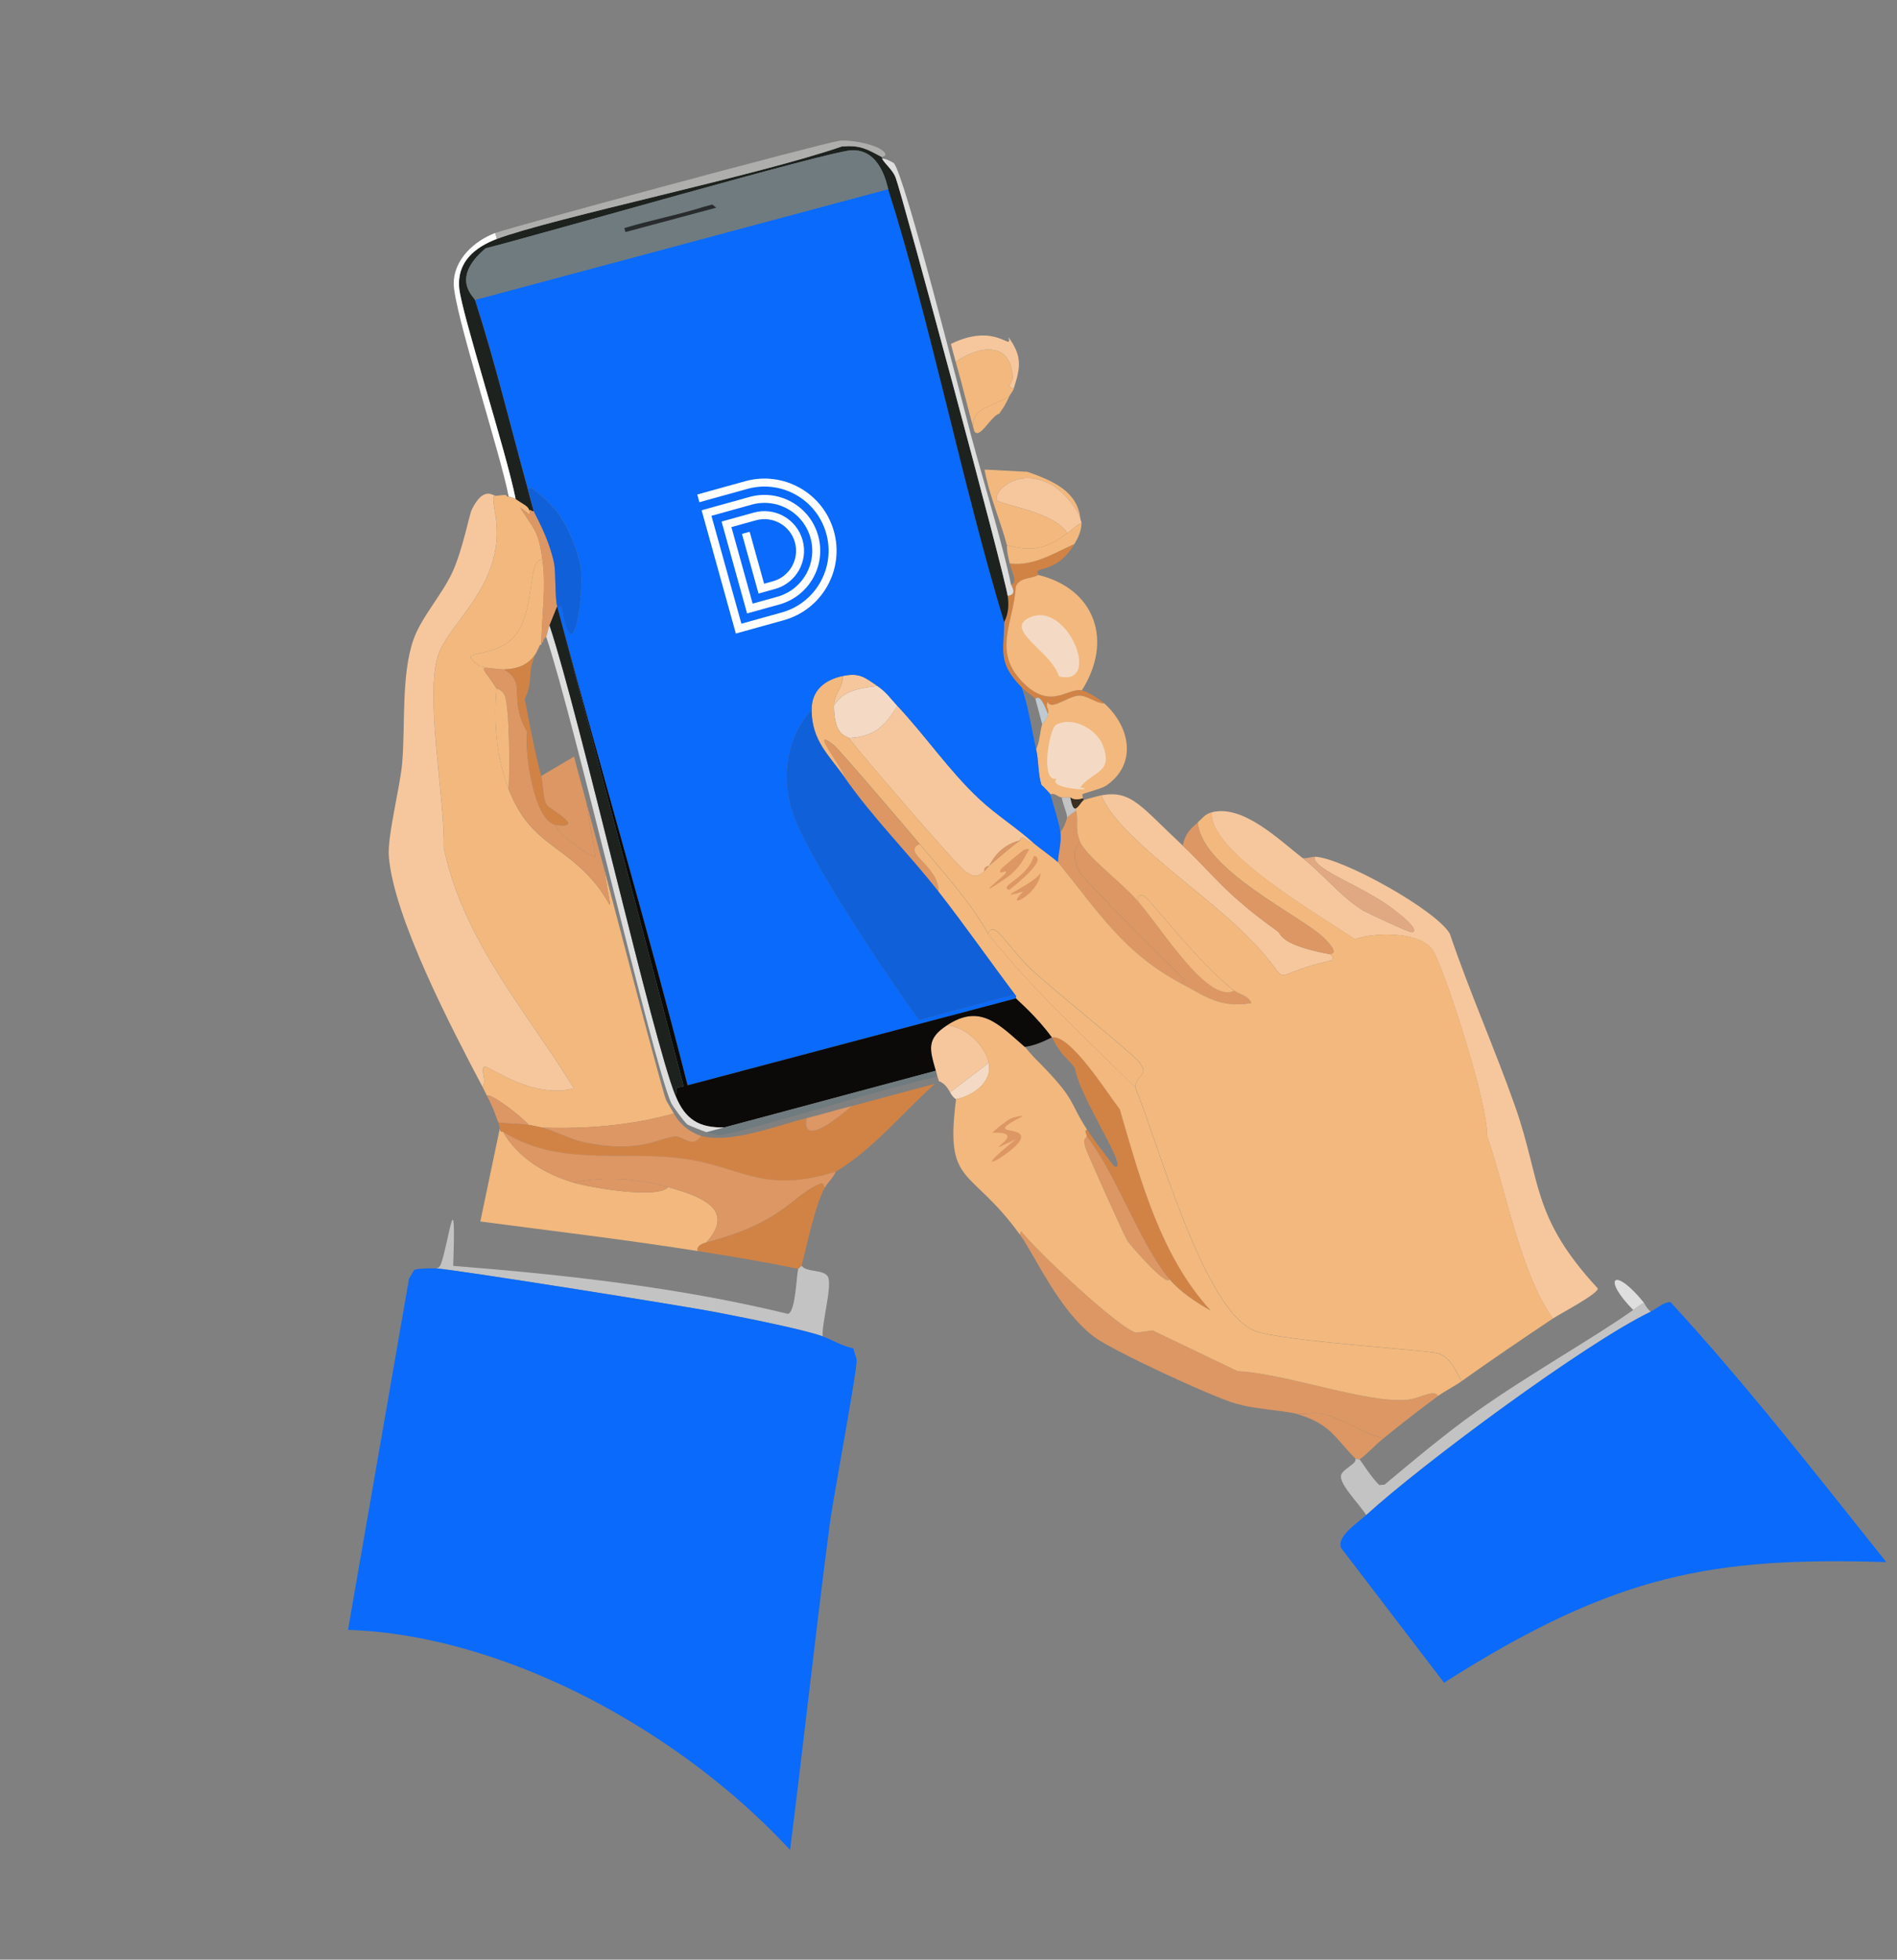 <svg width="184" height="190" viewBox="0 0 184 190" fill="none" xmlns="http://www.w3.org/2000/svg">
<rect x="0" y="0" width="184" height="190" fill="#808080" stroke="none"/>
<path d="M77.422 123.013C77.422 123.013 77.748 122.74 77.754 122.718C78.187 123.384 79.904 123.051 80.301 123.783C80.763 124.63 79.678 128.347 79.796 129.57C77.968 128.887 71.836 127.689 69.406 127.217C66.512 126.652 43.651 123.014 42.276 122.98C42.559 122.961 42.686 122.775 42.774 122.538C43.53 120.476 44.268 113.946 43.958 122.735C54.866 123.599 65.792 124.809 76.439 127.389C77.184 127.144 77.227 123.76 77.427 123.016L77.422 123.013Z" fill="#C3C3C3"/>
<path d="M132.516 146.885C138.03 141.846 153.816 130.19 160.111 127.162C160.734 126.863 161.253 126.284 162.022 126.239C169.337 134.185 176.165 142.937 182.958 151.452C166.209 150.959 156.784 152.519 140.066 163.15L130.097 150.104C129.605 148.989 131.576 147.75 132.52 146.884L132.516 146.885Z" fill="url(#paint0_linear_249_4436)"/>
<path d="M159.46 126.314C159.509 126.371 159.66 126.783 160.101 127.17C153.81 130.197 138.024 141.854 132.507 146.893C131.96 145.958 130.014 144.037 130.06 143.132C130.095 142.452 131.719 141.911 131.452 141.423C131.469 141.439 131.871 141.496 131.887 141.512C131.995 141.623 133.043 143.291 133.784 143.985L134.289 143.953C137.213 141.512 140.166 139.026 143.268 136.821C148.159 133.343 154.965 129.488 158.413 127.01C158.745 126.773 159.099 126.514 159.461 126.318L159.46 126.314Z" fill="#C3C3C3"/>
<path d="M159.46 126.314C159.101 126.509 158.743 126.769 158.412 127.006C155.334 123.899 156.554 122.713 159.46 126.314Z" fill="#DEDEDF"/>
<path d="M126.335 83.184C128.275 84.687 130.12 87.014 132.221 88.285C132.446 88.418 136.753 90.48 136.997 90.394C137.762 90.132 135.626 88.545 135.299 88.279C132.507 86.008 127.157 84.275 127.532 83.065C130.155 83.152 139.362 88.26 140.632 90.547C142.55 96.214 145.003 101.701 146.983 107.339C149.505 114.526 148.502 117.921 154.98 124.924C155.029 125.445 151.297 127.387 150.625 127.839C147.5 123.498 146.105 115.561 144.235 110.132C144.354 106.97 140.045 93.863 139.022 92.212C137.814 90.266 133.289 90.368 131.42 91.066C127.661 88.549 117.151 82.445 117.541 78.759C120.557 77.967 124.079 81.444 126.331 83.185L126.335 83.184Z" fill="#F6C79D"/>
<path d="M139.493 135.346C137.741 136.634 135.916 138.065 134.218 139.433C132.186 139.048 130.353 137.549 128.354 137.101C127.492 136.909 126.428 137.19 125.558 137.028C123.701 136.682 121.682 136.607 119.861 136.087C117.587 135.442 107.841 130.931 106.103 129.603C102.634 126.955 100.388 121.717 98.933 119.71L99.047 119.37C100.589 121.347 108.57 128.848 110.216 129.221L111.802 129.002L120.054 132.955C124.752 133.16 132.757 136.16 136.613 135.711C137.758 135.577 139.078 134.672 139.498 135.349L139.493 135.346Z" fill="#DC9764"/>
<path d="M114.718 81.984C117.619 84.691 118.67 86.543 123.934 90.302C124.299 90.562 124.078 91.608 129.049 92.526C129.024 92.676 129.52 92.655 129.108 93.127C121.727 94.788 126.552 96.115 120.415 90.217C116.111 86.077 108.247 80.856 106.836 77.109C109.755 76.586 110.639 78.18 114.718 81.984Z" fill="#F6C79D"/>
<path d="M116.168 79.746C116.569 84.355 126.283 88.838 128.416 90.952C130.034 92.554 129.063 92.432 129.045 92.531C124.069 91.611 124.291 90.569 123.929 90.308C118.666 86.549 117.618 84.695 114.714 81.99C114.962 80.859 115.36 80.472 116.17 79.749L116.168 79.746Z" fill="#DC9764"/>
<path d="M91.85 99.415C93.647 99.505 95.572 101.411 95.905 103.053L92.151 105.91C91.62 104.88 91.082 104.897 91.024 104.772C91.019 104.753 91.125 104.844 90.921 104.389C90.91 104.363 90.801 103.94 90.767 103.813C90.167 101.712 89.85 100.728 91.85 99.415Z" fill="#F6C79D"/>
<path d="M127.541 83.068C127.167 84.279 132.517 86.012 135.309 88.282C135.635 88.549 137.771 90.135 137.006 90.398C136.757 90.481 132.451 88.423 132.23 88.289C130.131 87.021 128.285 84.691 126.344 83.188C126.73 83.277 127.198 83.061 127.546 83.071L127.541 83.068Z" fill="#E1A982"/>
<path d="M134.218 139.432C133.433 140.062 132.707 140.882 131.892 141.495C131.875 141.479 131.474 141.422 131.457 141.406C129.425 139.38 129.087 138.011 125.559 137.027C126.425 137.19 127.492 136.908 128.354 137.101C130.354 137.552 132.187 139.051 134.218 139.432Z" fill="#DC9764"/>
<path d="M95.908 103.054C96.295 104.957 94.319 106.255 92.743 106.575C92.514 106.488 92.257 106.109 92.154 105.91L95.908 103.054Z" fill="#F4DAC4"/>
<path d="M87.047 68.444C89.787 71.362 92.067 74.748 95.023 77.505C96.657 79.029 98.611 80.245 100.269 81.75C99.888 81.741 99.336 81.202 99.2 81.214C98.839 81.249 98.982 81.478 98.963 81.483C96.777 82.011 96.13 83.727 95.925 83.942C95.858 83.997 95.459 83.968 95.452 84.48C94.857 85.051 94.396 85.067 93.597 84.463C92.694 83.78 83.549 73.161 82.33 71.559C84.865 71.397 85.764 70.454 87.043 68.445L87.047 68.444Z" fill="#F6C79D"/>
<path d="M110.427 87.448C112.711 90.077 117.179 97.376 119.72 96.053C120.181 96.407 121.111 96.532 121.378 97.254C118.331 97.746 116.979 96.628 114.606 95.372L114.913 94.981C113.28 93.535 105.074 85.198 104.722 84.56C104.236 83.683 103.986 82.471 104.744 81.573C105.297 82.991 108.679 85.437 110.427 87.448Z" fill="#DC9764"/>
<path d="M110.1 105.412C105.216 100.585 100.119 95.926 95.84 90.534C96.388 89.079 97.659 91.749 100.062 94.025C102.049 95.902 109.796 102.097 110.468 102.949C111.559 104.334 110.323 103.975 110.1 105.412Z" fill="#F2B87D"/>
<path d="M104.355 78.598C104.647 79.519 104.204 80.197 104.742 81.575C103.982 82.469 104.233 83.681 104.72 84.562C105.072 85.2 113.273 93.538 114.91 94.983L114.604 95.374C109.001 92.405 106.573 88.454 102.607 83.586C102.662 82.609 102.977 81.636 102.847 80.643C103.124 80.466 103.501 79.448 103.498 79.235L104.354 78.594L104.355 78.598Z" fill="#DC9764"/>
<path d="M85.085 66.498C86.005 67.123 86.342 67.691 87.045 68.44C85.765 70.449 84.863 71.394 82.331 71.554C82.153 71.318 80.924 71.474 80.883 68.451C81.777 66.874 83.501 66.725 85.086 66.502L85.085 66.498Z" fill="#F4DAC4"/>
<path d="M89.196 81.836C87.411 82.696 91.04 83.838 91.055 86.474C88.092 82.691 84.675 79.329 81.913 75.361C81.726 74.494 78.341 70.24 80.874 72.251C81.37 72.644 88.128 80.551 89.196 81.836Z" fill="#DC9764"/>
<path d="M119.716 96.057C117.175 97.379 112.706 90.076 110.423 87.451C110.286 87.122 110.442 86.677 110.87 86.818C111.479 87.016 116.108 93.302 119.716 96.057Z" fill="#F2B87D"/>
<path d="M85.086 66.5C83.501 66.724 81.777 66.873 80.883 68.449C80.865 67.278 81.808 66.667 81.75 65.544C83.357 65.204 83.858 65.662 85.086 66.5Z" fill="#F6C79D"/>
<path d="M81.745 65.544C81.802 66.663 80.865 67.276 80.879 68.449C80.921 71.477 82.145 71.317 82.327 71.552C83.546 73.154 92.692 83.773 93.594 84.457C94.394 85.061 94.854 85.044 95.449 84.474C95.799 84.137 95.88 83.98 95.922 83.936C96.941 83.132 97.884 82.217 98.96 81.477C98.98 81.472 98.836 81.243 99.197 81.208C99.333 81.196 99.884 81.731 100.266 81.744C100.683 82.121 101.972 83.018 102.609 83.583C106.569 88.448 109.001 92.398 114.605 95.371C116.978 96.627 118.33 97.745 121.377 97.254C121.11 96.532 120.18 96.407 119.719 96.053C116.11 93.298 111.482 87.013 110.873 86.814C110.445 86.674 110.289 87.118 110.426 87.448C108.678 85.436 105.296 82.991 104.743 81.572C104.206 80.195 104.648 79.513 104.357 78.595C104.341 78.534 104.334 78.462 104.306 78.403C104.637 78.257 104.882 77.698 105.111 77.571C105.19 77.529 106.613 77.148 106.837 77.108C108.248 80.855 116.113 86.08 120.417 90.216C126.554 96.114 121.728 94.787 129.109 93.126C129.521 92.653 129.021 92.676 129.051 92.525C129.069 92.425 130.04 92.547 128.422 90.945C126.288 88.831 116.576 84.352 116.174 79.739C116.649 79.316 116.863 78.933 117.555 78.752C117.165 82.438 127.675 88.542 131.434 91.059C133.303 90.361 137.828 90.259 139.036 92.205C140.058 93.852 144.368 106.963 144.249 110.125C146.119 115.554 147.51 123.492 150.639 127.832C147.659 129.819 144.706 131.827 141.786 133.901C141.116 132.843 140.792 131.708 139.526 131.221C138.687 130.898 124.248 130.054 121.675 129.017C116.705 127.013 112.224 110.44 110.109 105.401C110.332 103.964 111.569 104.328 110.477 102.938C109.804 102.086 102.058 95.891 100.07 94.014C97.664 91.739 96.396 89.064 95.849 90.523C94.017 87.292 91.536 84.634 89.204 81.825C88.136 80.54 81.379 72.633 80.883 72.24C78.35 70.233 81.734 74.483 81.922 75.35C80.405 73.174 78.745 71.842 78.729 68.807C78.719 66.926 79.996 65.905 81.754 65.529L81.745 65.544Z" fill="#F2B87D"/>
<path d="M99.315 82.411C99.449 82.359 99.74 82.248 99.82 82.378C99.468 82.876 99.075 84.108 97.578 85.138C94.058 87.562 97.358 84.913 97.475 84.754C97.979 84.072 96.552 85.055 97.129 84.23C97.216 84.108 99.181 82.463 99.315 82.411Z" fill="#DC9764"/>
<path d="M100.939 84.647C100.73 86.767 97.253 88.374 99.258 86.434C95.999 87.422 100.246 85.746 100.939 84.647Z" fill="#DC9764"/>
<path d="M100.284 82.974C101.503 83.243 99.352 85.131 97.886 86.289C96.813 85.89 99.649 85.179 100.284 82.974Z" fill="#DC9764"/>
<path d="M98.962 81.477C97.881 82.219 96.938 83.134 95.923 83.936C96.13 83.725 96.776 82.009 98.962 81.477Z" fill="#DC9764"/>
<path d="M95.923 83.938C95.882 83.982 95.8 84.139 95.451 84.475C95.457 83.964 95.856 83.993 95.923 83.938Z" fill="#DC9764"/>
<path d="M113.451 124.037C110.597 120.66 108.297 113.874 105.419 110.163C105.448 109.995 105.116 109.631 105.457 109.536C106.247 110.751 107.165 111.903 108.045 113.054C108.363 113.227 108.427 113.083 108.377 112.759C108.172 111.411 104.548 105.79 104.274 103.585C103.868 102.946 103.175 102.449 102.775 101.828C102.654 101.638 102.563 101.498 102.429 101.304C102.301 101.12 102.161 100.767 102.031 100.588C103.836 100.248 107.391 105.966 108.624 107.556C110.637 114.427 112.604 121.813 117.448 127.074C116.037 126.276 114.51 125.287 113.451 124.037Z" fill="#D18346"/>
<path d="M113.449 124.036C113.198 124.819 109.653 120.752 109.368 120.302C109.057 119.818 105.455 111.793 105.316 111.32C104.979 110.185 105.354 110.541 105.417 110.162C108.295 113.874 110.596 120.664 113.449 124.036Z" fill="#DC9764"/>
<path d="M89.198 81.835C91.53 84.644 94.01 87.302 95.843 90.533C100.121 95.925 105.219 100.584 110.102 105.411C112.217 110.45 116.699 127.023 121.669 129.027C124.242 130.064 138.68 130.905 139.52 131.231C140.785 131.718 141.11 132.852 141.78 133.911C141.107 134.391 140.072 134.919 139.492 135.346C139.076 134.668 137.755 135.573 136.607 135.708C132.752 136.161 124.747 133.161 120.048 132.952L111.796 128.999L110.21 129.218C108.567 128.844 100.586 121.343 99.041 119.368L98.926 119.707C94.071 113.005 91.633 115.11 92.733 106.57C94.31 106.254 96.285 104.952 95.898 103.049C95.565 101.407 93.639 99.5 91.843 99.41C95.055 97.295 96.833 99.261 99.389 101.496C99.615 101.695 99.725 101.921 99.978 102.161C100.073 102.255 100.178 102.4 100.273 102.493C104.546 106.76 103.532 106.584 105.445 109.534C105.104 109.625 105.436 109.989 105.408 110.161C105.345 110.54 104.97 110.184 105.307 111.319C105.446 111.791 109.048 119.816 109.358 120.3C109.647 120.749 113.189 124.822 113.439 124.035C114.499 125.289 116.026 126.274 117.436 127.072C112.592 121.811 110.622 114.426 108.612 107.554C107.381 105.968 103.822 100.251 102.02 100.586C100.505 98.495 98.694 96.999 98.536 96.794C98.446 96.674 98.682 96.739 98.433 96.41C95.957 93.122 93.578 89.709 91.045 86.472C91.029 83.832 87.401 82.695 89.186 81.834L89.198 81.835Z" fill="#F2B87D"/>
<path d="M98.073 108.434C98.247 108.362 99.109 108.111 99.154 108.247C95.125 110.293 99.752 108.991 98.952 110.563C98.353 111.735 93.375 114.615 98.517 110.474C94.092 112.531 100.32 109.62 96.29 109.837C96.253 109.715 97.735 108.569 98.073 108.434Z" fill="#DC9764"/>
<path d="M99.665 45.746C102.056 46.594 104.52 47.596 104.796 50.33C104.385 49.104 103.055 47.593 101.946 46.986C98.722 45.218 96.289 47.695 96.7 48.494C96.908 48.903 102.41 49.666 103.518 51.701C101.518 53.199 100.141 53.539 97.664 52.858C97.022 50.431 95.939 48.032 95.494 45.527L99.661 45.747L99.665 45.746Z" fill="#F2B87D"/>
<path d="M98.325 37.681C98.217 38.014 98.024 38.152 97.904 38.41C96.375 39.474 93.869 39.438 94.496 41.791C93.863 39.567 93.346 37.3 92.697 35.08C95.056 33.461 98.051 33.099 98.235 36.578C98.266 37.154 97.481 37.462 98.326 37.684L98.325 37.681Z" fill="#F2B87D"/>
<path d="M104.799 50.33C104.812 50.454 104.901 50.603 104.902 50.714C104.364 50.916 103.973 51.362 103.521 51.701C102.412 49.662 96.91 48.899 96.703 48.494C96.292 47.696 98.725 45.218 101.95 46.986C103.058 47.593 104.388 49.104 104.799 50.33Z" fill="#F6C79D"/>
<path d="M104.212 52.744C102.822 55.107 101.164 55.029 100.694 55.332C100.54 55.431 100.718 55.729 100.701 55.741C100.036 56.158 98.989 55.92 98.527 56.838C98.345 60.345 96.226 63.089 99.163 66.118C101.901 68.938 103.551 66.637 104.931 66.937C105.503 67.064 106.649 67.78 107.12 68.201C106.297 68.2 105.42 67.353 104.554 67.449C103.488 67.57 101.938 68.923 101.629 68.028C101.373 68.623 101.81 68.629 101.649 69.256C100.828 66.988 100.502 67.815 100.419 67.735C99.936 67.268 99.462 67.017 99.1 66.649C96.721 64.231 97.383 63.079 97.405 60.322C97.407 60.194 97.985 59.496 97.747 57.763C98.748 57.646 98.095 56.806 98.066 56.649C98.783 56.564 98.119 55.389 97.935 54.628C100.31 54.925 102.364 53.536 104.211 52.741L104.212 52.744Z" fill="#D18346"/>
<path d="M97.808 32.682C99.182 34.555 98.98 35.645 98.325 37.68C97.48 37.458 98.265 37.149 98.234 36.573C98.05 33.094 95.056 33.461 92.696 35.076C92.662 34.949 92.627 34.819 92.593 34.692C92.463 34.25 92.36 33.792 92.233 33.349C96.675 31.155 98.257 34.235 97.807 32.678L97.808 32.682Z" fill="#F6C79D"/>
<path d="M104.9 50.712C104.897 51.453 104.586 52.116 104.212 52.747C102.364 53.542 100.31 54.931 97.936 54.634C97.584 53.182 97.689 52.944 97.665 52.856C100.142 53.537 101.519 53.197 103.52 51.698C103.972 51.359 104.358 50.914 104.9 50.712Z" fill="#F2B87D"/>
<path d="M96.925 40.11C96.146 40.273 95 42.703 94.496 41.789C93.873 39.435 96.379 39.471 97.904 38.408C97.487 39.309 97.462 39.308 96.921 40.111L96.925 40.11Z" fill="#F2B87D"/>
<path d="M105.059 77.382L105.111 77.574C104.881 77.701 104.64 78.259 104.306 78.406C104.279 78.352 104.037 78.602 103.805 77.307C103.905 77.309 104.171 77.673 105.059 77.382Z" fill="#3A2F22"/>
<path d="M103.806 77.306C104.038 78.601 104.279 78.351 104.306 78.406C104.334 78.464 104.341 78.536 104.357 78.598L103.501 79.238C103.489 78.781 103.069 77.919 102.987 77.32C103.027 77.33 103.39 77.29 103.806 77.306Z" fill="#C3C3C3"/>
<path d="M100.699 55.742C106.288 57.11 107.959 62.194 104.932 66.936C103.552 66.636 101.903 68.937 99.165 66.117C96.223 63.089 98.346 60.345 98.529 56.837C98.987 55.921 100.033 56.158 100.703 55.741L100.699 55.742Z" fill="#F2B87D"/>
<path d="M99.85 59.877C103.551 58.157 106.948 66.615 102.715 65.582C102.024 63.189 97.308 61.06 99.85 59.877Z" fill="#F4DAC4"/>
<path d="M107.116 68.203C109.626 70.466 110.338 74.076 107.297 76.169C106.877 76.459 105.601 76.764 105.046 76.978C104.889 77.037 105.072 77.382 105.053 77.388C104.169 77.678 103.898 77.314 103.799 77.312C103.387 77.295 103.02 77.336 102.98 77.326C102.569 77.235 102.309 76.86 101.867 77.007C101.851 76.946 101.176 76.239 101.009 76.107C100.66 74.975 100.755 73.793 100.494 72.65C100.86 71.898 100.855 71.02 101.079 70.231C101.094 70.178 101.471 69.913 101.641 69.258C101.803 68.635 101.366 68.629 101.621 68.03C101.934 68.925 103.484 67.572 104.546 67.452C105.411 67.352 106.289 68.202 107.112 68.204L107.116 68.203Z" fill="#F2B87D"/>
<path d="M102.431 70.281C104.023 69.389 106.371 70.71 106.964 72.249C108.013 74.966 106.041 74.713 104.771 76.328C106.77 76.742 101.481 76.527 102.493 75.499C100.84 75.897 101.783 70.639 102.43 70.277L102.431 70.281Z" fill="#F4DAC4"/>
<path d="M101.651 69.255C101.481 69.909 101.104 70.175 101.089 70.228L100.421 67.734C100.504 67.814 100.829 66.983 101.651 69.255Z" fill="#BECAD0"/>
<path d="M48.079 48.069C48.267 48.08 48.77 47.962 49.09 48.004C49.23 48.254 49.322 48.135 49.333 48.144C49.356 48.171 49.95 48.328 50.011 48.373C50.636 48.831 51.266 49.065 51.33 49.459C51.313 49.472 51.483 49.752 51.337 49.869L50.434 49.185C51.911 51.488 52.215 51.443 52.614 54.252C51.06 54.208 52.045 59.372 49.805 61.786C47.689 64.064 43.931 62.78 46.556 64.61C46.592 64.637 46.626 64.579 47.209 64.743C46.485 64.728 47.339 65.383 48.158 66.751C47.88 70.025 48.124 73.422 49.332 76.504C51.3 81.516 54.026 81.682 57.153 84.989C59.65 87.631 59.427 89.776 58.611 84.29C59.582 87.962 64.172 105.55 64.596 106.625C64.659 106.785 65.155 107.607 65.365 107.961C61.179 109.128 56.924 109.475 52.58 109.331C52.123 109.219 51.737 109.146 51.275 109.064C50.57 108.229 47.551 105.924 47.233 106.244C47.078 105.956 46.937 105.628 46.785 105.336C47.311 104.923 46.532 103.627 46.993 103.43C47.414 103.251 51.533 106.605 55.672 105.521C50.993 97.945 44.931 91.188 43.05 82.189C43.174 77.512 41.155 67.32 42.54 63.42C43.553 60.57 47.821 57.465 48.18 52.253C48.343 49.869 47.435 48.031 48.087 48.067L48.079 48.069Z" fill="#F2B87D"/>
<path d="M48.08 48.066C47.43 48.035 48.337 49.869 48.174 52.253C47.818 57.464 43.548 60.574 42.534 63.42C41.148 67.32 43.168 77.512 43.043 82.188C44.923 91.184 50.987 97.945 55.666 105.521C51.527 106.605 47.412 103.25 46.987 103.429C46.525 103.623 47.304 104.919 46.778 105.336C43.868 99.816 38.157 88.922 37.714 83.004C37.569 81.048 38.81 76.29 39.006 74.025C39.327 70.345 38.9 65.467 40.102 62.019C40.853 59.865 42.887 57.646 43.892 55.456C44.877 53.3 45.517 49.905 45.762 49.407C46.89 47.123 47.767 48.048 48.076 48.068L48.08 48.066Z" fill="#F6C79D"/>
<path d="M48.781 109.725C50.256 112.287 52.916 113.865 55.652 114.666C57.366 115.169 63.871 116.271 64.805 115.092C67.757 115.946 71.495 117.157 68.508 120.47C68.155 120.564 67.505 120.808 67.703 121.302C60.69 120.192 53.633 119.364 46.589 118.431L48.482 109.394C48.53 109.866 48.768 109.708 48.777 109.726L48.781 109.725Z" fill="#F2B87D"/>
<path d="M51.271 109.06C51.729 109.143 52.119 109.216 52.576 109.328C53.611 109.581 55.395 110.485 56.547 110.731C62.079 111.901 63.847 110.334 65.443 110.198C66.272 110.128 67.15 111.427 67.996 110.131C70.871 110.915 75.25 109.149 78.221 108.419C77.729 111.401 81.561 108.145 82.63 107.238L90.683 105.08C87.501 107.935 84.774 111.343 81.054 113.619C73.787 115.829 71.996 113.06 66.009 112.308C60.153 111.574 54.17 113.128 48.778 109.733C48.769 109.714 48.532 109.873 48.483 109.4C48.411 109.222 48.412 108.979 48.329 108.825C49.212 108.971 50.499 108.926 51.272 109.064L51.271 109.06Z" fill="#D18346"/>
<path d="M81.057 113.611C80.839 114.179 80.319 114.603 80.022 115.122C79.701 115.134 80.181 114.471 79.248 114.918C76.641 116.176 75.77 118.577 68.509 120.469C71.495 117.156 67.761 115.944 64.806 115.091C61.863 114.239 58.522 114.032 55.653 114.665C52.917 113.864 50.257 112.286 48.781 109.725C54.174 113.12 60.156 111.566 66.012 112.3C71.999 113.052 73.79 115.821 81.057 113.611Z" fill="#DC9764"/>
<path d="M80.023 115.124C79.061 116.797 78.272 120.746 77.745 122.722C77.738 122.744 77.419 122.994 77.412 123.016C74.194 122.361 70.951 121.815 67.708 121.302C67.51 120.809 68.159 120.561 68.513 120.47C75.775 118.578 76.645 116.177 79.252 114.919C80.185 114.472 79.701 115.136 80.027 115.123L80.023 115.124Z" fill="#D18346"/>
<path d="M51.272 109.061C50.499 108.923 49.215 108.966 48.329 108.821C48.231 108.638 47.95 107.59 47.226 106.238C47.543 105.919 50.567 108.226 51.267 109.058L51.272 109.061Z" fill="#DC9764"/>
<path d="M47.205 64.738C47.285 64.762 48.808 64.905 48.894 64.903C51.206 66.273 49.214 67.63 51.139 70.98C50.86 72.823 51.784 79.71 53.963 79.982C53.831 80.704 57.501 83.257 57.772 83.07L56.864 77.765C57.434 79.936 58.037 82.11 58.611 84.284C59.427 89.77 59.65 87.625 57.153 84.983C54.026 81.676 51.3 81.51 49.332 76.498C49.464 74.933 49.425 68.527 48.965 67.454C48.69 66.812 48.187 66.791 48.158 66.745C47.339 65.377 46.486 64.725 47.209 64.737L47.205 64.738Z" fill="#DC9764"/>
<path d="M65.363 107.958C65.665 108.473 65.859 108.734 66.298 109.147C66.706 109.531 67.46 109.983 68.001 110.13C67.159 111.424 66.277 110.127 65.449 110.197C63.849 110.333 62.085 111.9 56.552 110.73C55.402 110.487 53.616 109.58 52.582 109.326C56.926 109.47 61.177 109.125 65.367 107.957L65.363 107.958Z" fill="#DC9764"/>
<path d="M52.615 54.251C52.996 56.929 52.551 59.766 52.509 62.294C52.591 62.523 52.373 62.524 52.369 62.538C51.766 64.171 50.626 64.859 48.895 64.907C48.809 64.91 47.291 64.766 47.206 64.743C46.623 64.579 46.593 64.636 46.554 64.61C43.929 62.78 47.686 64.064 49.803 61.786C52.043 59.372 51.058 54.207 52.612 54.252L52.615 54.251Z" fill="#F2B87D"/>
<path d="M51.329 49.453C51.465 49.363 51.607 49.617 51.764 49.542C51.852 49.856 53.198 52.024 53.752 54.66C53.914 55.739 53.827 58.008 54.037 58.795C53.798 59.406 53.533 60.028 53.297 60.638C53.149 61.019 53.118 61.397 52.979 61.751C52.97 61.779 52.653 61.929 52.698 62.238L52.506 62.289C52.546 59.766 52.994 56.928 52.613 54.246C52.214 51.437 51.913 51.48 50.433 49.179L51.336 49.863C51.481 49.745 51.312 49.466 51.329 49.453Z" fill="#DC9764"/>
<path d="M49.329 76.501C48.121 73.419 47.877 70.022 48.155 66.748C48.184 66.794 48.687 66.815 48.962 67.457C49.427 68.533 49.462 74.939 49.329 76.501Z" fill="#F2B87D"/>
<path d="M64.81 115.092C63.876 116.272 57.366 115.17 55.656 114.666C58.529 114.028 61.867 114.24 64.81 115.092Z" fill="#DC9764"/>
<path d="M82.633 107.232C81.564 108.139 77.732 111.395 78.224 108.413C79.698 108.051 81.161 107.602 82.633 107.232Z" fill="#DC9764"/>
<path d="M55.681 73.359C56.051 74.818 56.477 76.3 56.862 77.768L57.77 83.072C57.503 83.259 53.833 80.706 53.961 79.985C56.898 80.357 53.209 78.376 53.037 78.073C52.577 77.246 52.707 76.089 52.484 75.24L55.676 73.356L55.681 73.359Z" fill="#DC9764"/>
<path d="M52.488 75.24C52.71 76.085 52.581 77.247 53.041 78.073C53.213 78.377 56.901 80.354 53.965 79.985C51.786 79.709 50.862 72.826 51.142 70.983C49.216 67.633 51.209 66.276 48.896 64.906C50.627 64.857 51.767 64.169 52.37 62.535C50.829 65.366 51.906 65.761 50.891 67.76C51.389 70.279 51.835 72.758 52.485 75.245L52.488 75.24Z" fill="#D18346"/>
<path d="M86.153 18.337C90.23 31.189 93.39 47.113 97.403 60.325C97.381 63.082 96.719 64.234 99.099 66.652C99.781 68.599 100.04 70.656 100.499 72.647C100.765 73.793 100.666 74.971 101.014 76.103C101.18 76.231 101.856 76.943 101.873 77.004C102.161 78.004 102.74 79.844 102.848 80.645C102.978 81.635 102.664 82.611 102.609 83.588C101.973 83.026 100.684 82.13 100.265 81.749C98.604 80.245 96.653 79.028 95.019 77.504C92.064 74.747 89.782 71.357 87.044 68.443C86.342 67.697 86.005 67.129 85.084 66.5C83.852 65.662 83.351 65.204 81.747 65.544C79.988 65.916 78.713 66.941 78.723 68.822C76.288 71.415 75.777 75.323 76.843 78.673C78.201 82.944 86.072 94.714 89.148 98.903L98.445 96.412C98.693 96.74 98.458 96.676 98.548 96.796L66.698 105.227C62.904 90.254 58.51 75.422 54.511 60.512C54.358 59.941 54.203 59.361 54.049 58.786L54.458 58.779C55.626 65.761 56.702 57.178 56.322 54.993C56.001 53.163 55.143 51.16 54.065 49.639C53.768 49.221 51.332 46.683 51.21 47.423C49.523 41.299 48.036 35.118 46.086 29.068L86.156 18.332L86.153 18.337Z" fill="url(#paint1_linear_249_4436)"/>
<path d="M78.717 68.824C78.731 71.855 80.391 73.187 81.909 75.367C84.671 79.336 88.088 82.697 91.052 86.48C93.584 89.716 95.963 93.13 98.44 96.418L89.143 98.909C86.067 94.721 78.196 82.95 76.838 78.679C75.772 75.329 76.283 71.421 78.718 68.828L78.717 68.824Z" fill="#1060D9"/>
<path d="M48.195 23.167C53.506 21.164 73.741 16.951 81.649 14.203C83.432 14.058 84.032 14.424 85.517 15.222C85.552 15.275 85.534 15.362 85.568 15.414C85.943 16.001 86.611 16.513 86.875 17.223C87.604 19.191 97.45 55.691 97.74 57.772C97.983 59.505 97.4 60.199 97.398 60.331C93.385 47.12 90.226 31.2 86.147 18.343C85.999 17.881 85.416 14.447 82.568 14.577C80.354 14.677 52.521 22.706 47.099 24.081C43.631 26.993 45.988 28.804 46.074 29.081C48.024 35.13 49.512 41.312 51.198 47.436C51.39 48.137 51.564 48.847 51.763 49.546C51.606 49.621 51.465 49.367 51.328 49.457C51.264 49.063 50.635 48.833 50.009 48.371C49.092 43.768 44.769 30.381 44.538 27.954C44.297 25.428 46.038 23.987 48.189 23.176L48.195 23.167Z" fill="#1D221F"/>
<path d="M48.041 22.588L48.195 23.163C46.044 23.974 44.304 25.415 44.545 27.941C44.776 30.371 49.099 43.759 50.015 48.358C49.954 48.313 49.36 48.155 49.337 48.128C48.557 44.036 43.979 30.021 44.007 27.469C44.031 25.105 46.07 23.321 48.041 22.588Z" fill="white"/>
<path d="M98.543 96.797C98.697 97.003 100.512 98.499 102.027 100.589C101.889 100.613 100.668 101.352 99.392 101.501C96.836 99.266 95.058 97.299 91.846 99.414C89.849 100.726 90.163 101.712 90.763 103.813C83.926 105.632 77.088 107.493 70.25 109.309C67.814 109.365 66.464 108.547 65.53 106.26C65.785 105.46 65.203 105.545 66.31 105.331L54.507 60.514C58.506 75.423 62.9 90.256 66.693 105.228L98.543 96.797Z" fill="#0B0A09"/>
<path d="M70.255 109.314C77.093 107.498 83.93 105.637 90.767 103.817C90.8 103.94 90.909 104.363 90.921 104.393C86.456 105.285 71.846 109.911 69.737 110.069C69.677 110.073 68.798 109.832 68.528 109.776C69.096 109.624 69.683 109.467 70.255 109.314Z" fill="#6F7B7F"/>
<path d="M81.402 13.651C82.419 13.502 85.319 14.024 85.827 14.83C86.053 15.185 85.506 15.2 85.52 15.22C84.035 14.422 83.433 14.061 81.653 14.201C73.745 16.949 53.509 21.162 48.198 23.165L48.044 22.589C49.685 21.977 79.692 13.899 81.402 13.651Z" fill="#AEAEAC"/>
<path d="M94.203 42.275C95.349 46.554 97.263 52.773 98.055 56.653C98.089 56.808 98.738 57.65 97.737 57.766C97.448 55.689 87.6 19.185 86.872 17.217C86.607 16.506 85.941 15.998 85.564 15.408C85.752 15.263 86.662 15.776 86.704 15.822C87.771 17.058 93.22 38.591 94.202 42.272L94.203 42.275Z" fill="#DEDEDF"/>
<path d="M65.529 106.26C66.463 108.551 67.814 109.369 70.249 109.309C69.681 109.461 69.09 109.619 68.522 109.772C68.374 109.741 66.757 109.093 66.679 109.032C66.364 108.779 65.237 107.259 65.077 106.891C63.231 102.594 55.712 69.883 52.979 61.741C53.115 61.388 53.149 61.009 53.297 60.627C56.276 69.609 63.317 100.844 65.524 106.257L65.529 106.26Z" fill="#DEDEDF"/>
<path d="M54.505 60.514L66.309 105.332C65.202 105.546 65.784 105.46 65.529 106.26C63.322 100.848 56.281 69.612 53.303 60.631C53.539 60.025 53.803 59.399 54.043 58.788C54.196 59.36 54.351 59.939 54.505 60.514Z" fill="#1D221F"/>
<path d="M54.045 58.791C53.834 58.005 53.916 55.733 53.759 54.657C53.204 52.017 51.859 49.852 51.771 49.539C51.572 48.844 51.398 48.13 51.206 47.428C51.328 46.688 53.763 49.223 54.061 49.645C55.139 51.166 55.997 53.169 56.319 54.999C56.703 57.187 55.622 65.767 54.454 58.784L54.045 58.791Z" fill="#1060D9"/>
<path d="M86.153 18.338L46.083 29.075C45.992 28.795 43.64 26.986 47.108 24.075C52.526 22.701 80.363 14.671 82.577 14.571C85.421 14.442 86.009 17.879 86.157 18.337L86.153 18.338Z" fill="#6F7B7F"/>
<path d="M68.32 20.035C65.778 20.843 63.113 21.335 60.554 22.116L60.657 22.499L69.475 20.137L69.084 19.83C69.228 19.783 71.338 18.038 71.412 19.309C71.468 20.302 60.604 23.098 59.993 23.089C59.877 23.087 58.938 22.59 58.898 22.457C58.768 21.986 67.403 19.697 68.118 19.678C68.269 19.674 68.283 19.909 68.317 20.036L68.32 20.035Z" fill="#6F7B7F"/>
<path d="M68.319 20.037C68.569 19.957 68.837 19.914 69.086 19.831L69.477 20.137L60.66 22.5L60.557 22.116C63.112 21.337 65.78 20.844 68.323 20.035L68.319 20.037Z" fill="#292C2D"/>
<path fill-rule="evenodd" clip-rule="evenodd" d="M69.407 127.218C66.513 126.652 43.652 123.015 42.277 122.98L42.282 122.983C41.831 122.972 40.456 122.967 40.165 123.139L39.673 123.991L33.757 158.026C42.752 158.297 53.531 161.843 63.705 168.515C68.686 171.781 73.037 175.479 76.631 179.358C77.224 174.683 77.778 170.001 78.331 165.32C79.03 159.398 79.73 153.477 80.511 147.568C80.63 146.66 81.076 144.12 81.565 141.338C82.305 137.121 83.143 132.351 83.087 131.876C83.064 131.674 82.996 131.472 82.929 131.27C82.869 131.089 82.808 130.907 82.779 130.725C82.086 130.596 81.452 130.304 80.824 130.014C80.483 129.856 80.143 129.7 79.796 129.57C77.969 128.888 71.837 127.689 69.407 127.218Z" fill="url(#paint2_linear_249_4436)"/>
<path d="M72.341 51.664L73.844 57.074L75.07 56.733C76.909 56.223 77.986 54.318 77.475 52.478V52.478C76.964 50.639 75.059 49.562 73.22 50.073L70.467 50.838L72.734 59.001L75.493 58.235C78.166 57.492 79.731 54.724 78.988 52.051V52.051C78.246 49.379 75.478 47.814 72.805 48.556L68.531 49.744L71.643 60.949L75.917 59.761C79.433 58.785 81.492 55.143 80.515 51.627V51.627C79.539 48.112 75.897 46.053 72.381 47.03L67.734 48.32" stroke="url(#paint3_linear_249_4436)" stroke-width="0.774"/>
<defs>
<linearGradient id="paint0_linear_249_4436" x1="172.398" y1="138.794" x2="137.511" y2="158.143" gradientUnits="userSpaceOnUse">
<stop stop-color="#096AFB"/>
</linearGradient>
<linearGradient id="paint1_linear_249_4436" x1="93.967" y1="26.076" x2="54.153" y2="93.845" gradientUnits="userSpaceOnUse">
<stop stop-color="#096AFB"/>
<stop offset="1" stop-color="#096AFB"/>
</linearGradient>
<linearGradient id="paint2_linear_249_4436" x1="34.278" y1="157.915" x2="76.004" y2="163.349" gradientUnits="userSpaceOnUse">
<stop stop-color="#096AFB"/>
</linearGradient>
<linearGradient id="paint3_linear_249_4436" x1="73.241" y1="46.791" x2="76.777" y2="59.523" gradientUnits="userSpaceOnUse">
<stop offset="1" stop-color="white"/>
</linearGradient>
</defs>
</svg>
